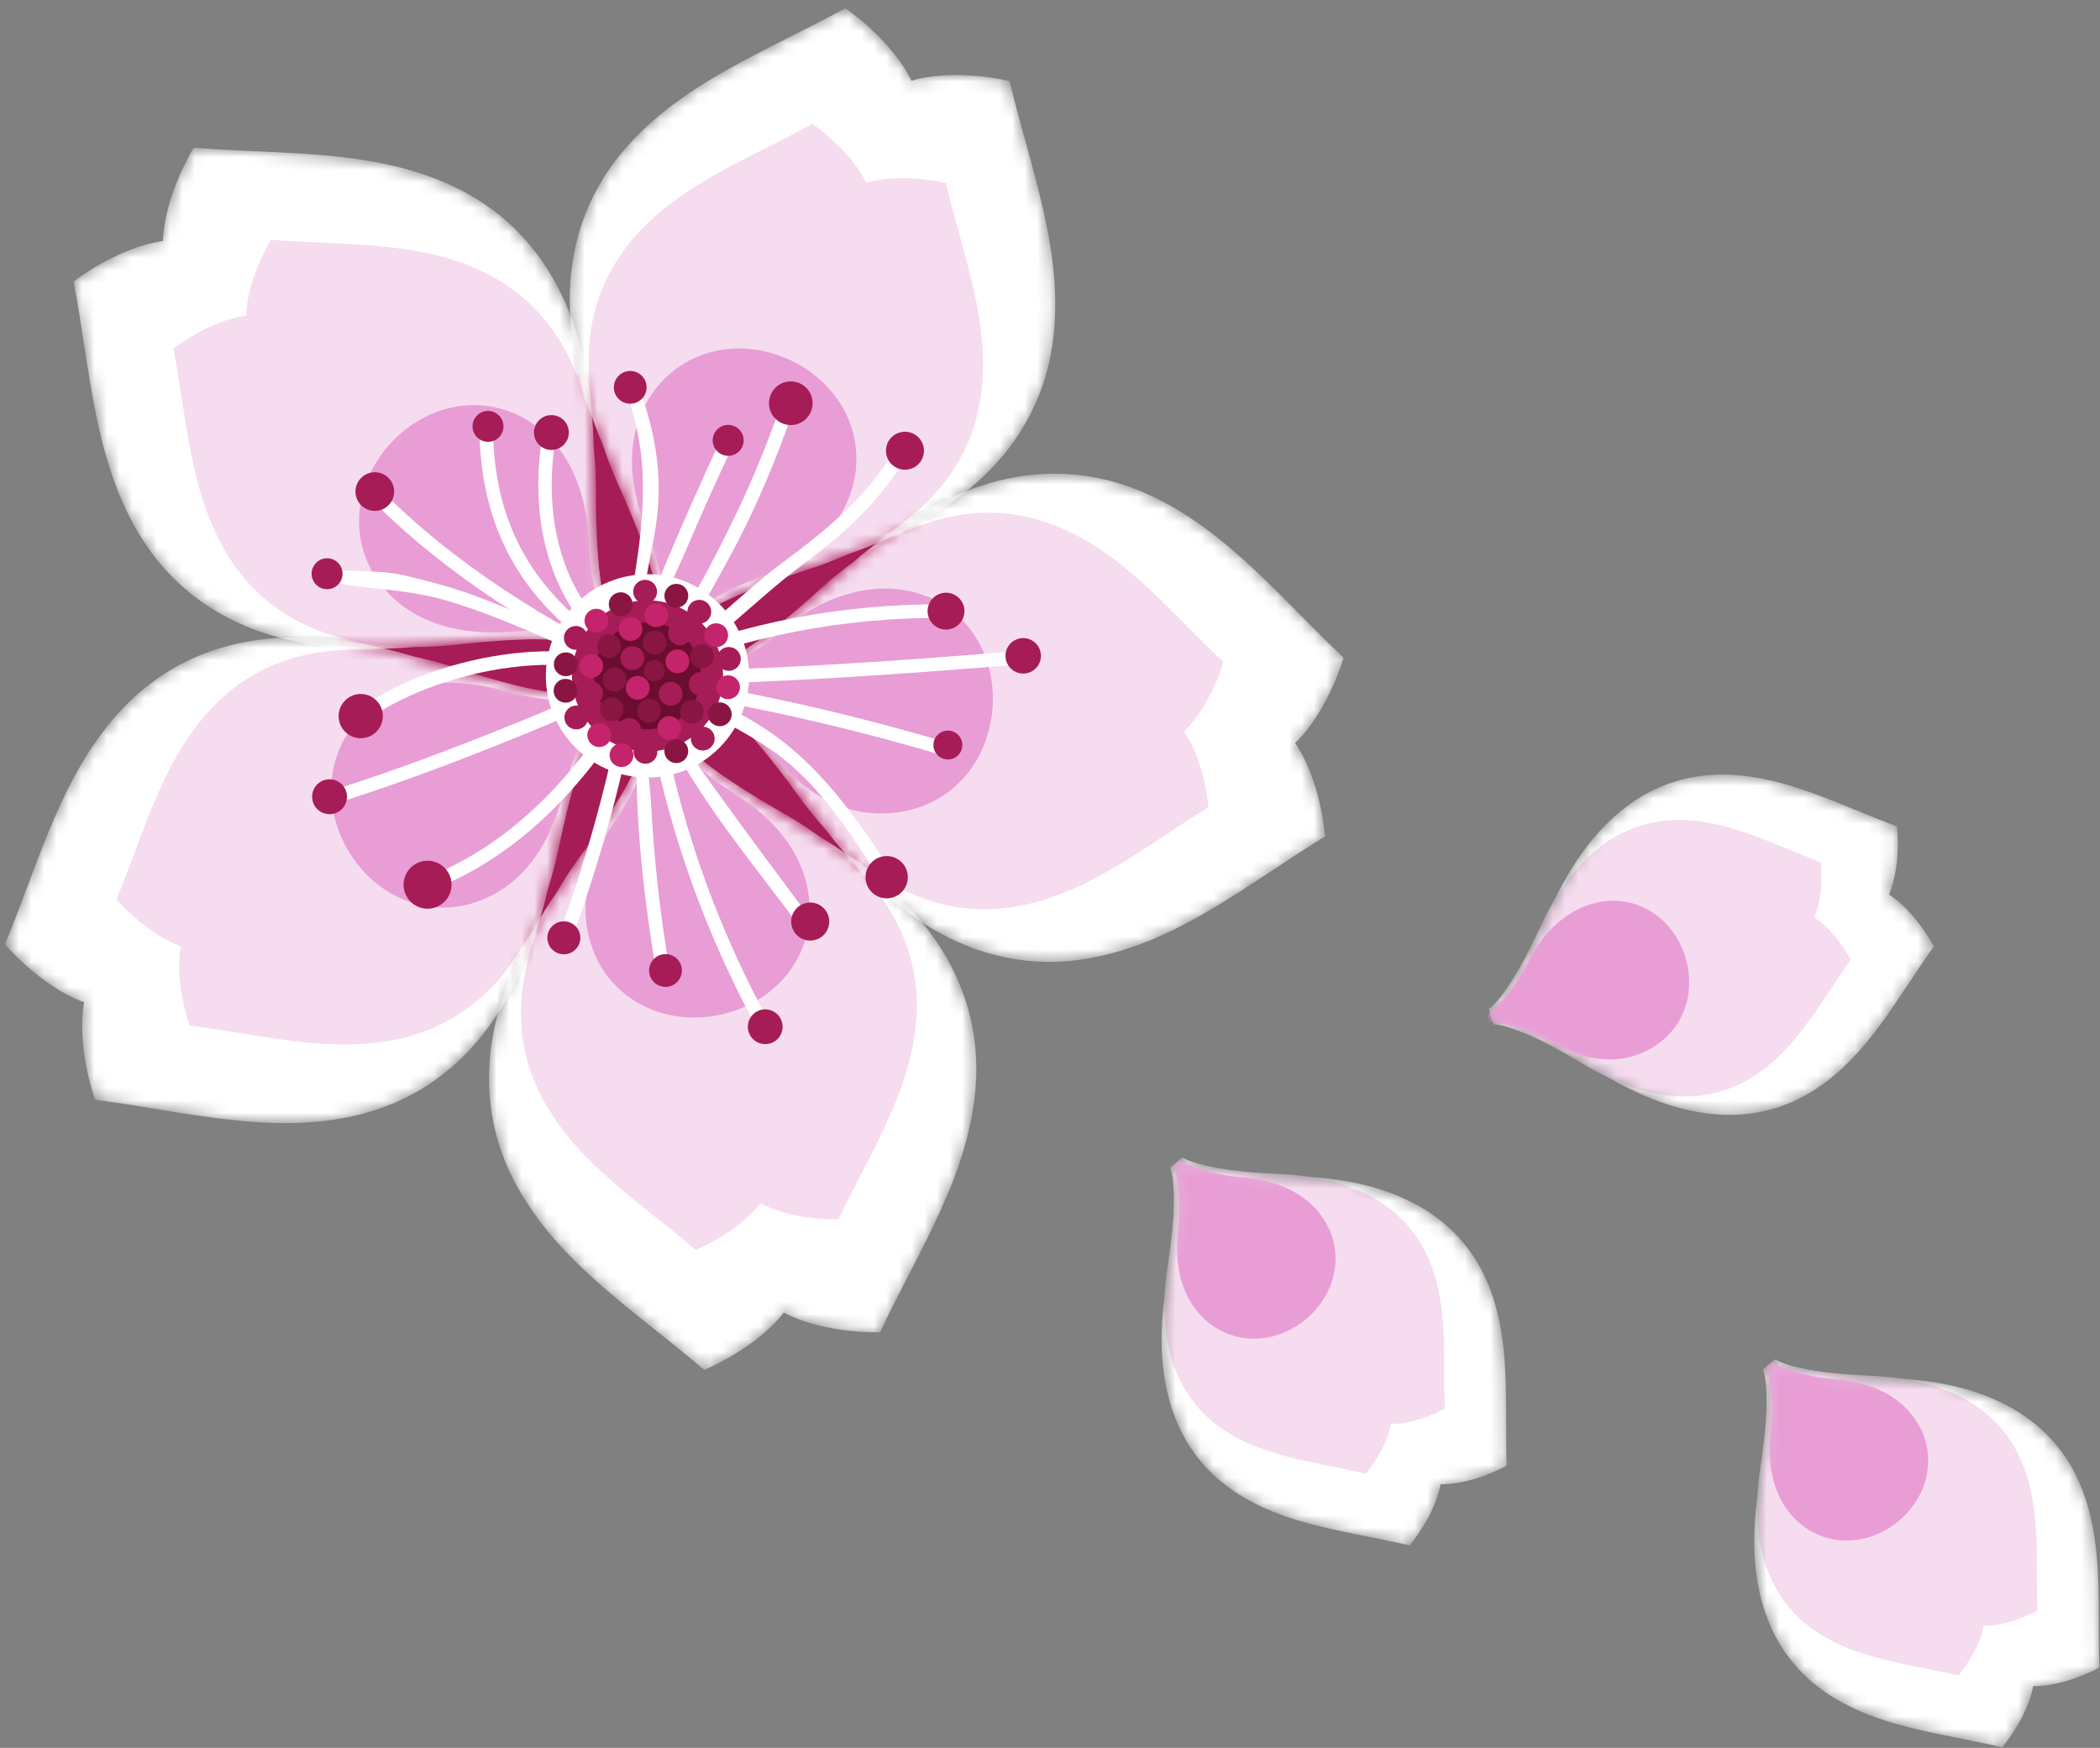 <svg width="167" height="139" viewBox="0 0 167 139" fill="none" xmlns="http://www.w3.org/2000/svg">
<rect x="0" y="0" width="167" height="139" fill="#808080" stroke="none"/>
<mask id="mask0_207_886" style="mask-type:luminance" maskUnits="userSpaceOnUse" x="118" y="61" width="36" height="28">
<path d="M118.765 81.464C120.044 81.453 123.571 83.054 127.604 85.494C132.518 88.467 138.775 90.277 144.378 86.624C148.56 83.897 150.876 79.333 153.785 75.276C153.785 75.276 152.386 72.538 150.22 71.14C151.228 68.767 150.849 65.716 150.849 65.716C146.164 63.991 141.686 61.513 136.694 61.603C130.006 61.724 125.843 66.733 123.445 71.952C121.477 76.235 119.455 79.54 118.391 80.248L118.765 81.464Z" fill="white"/>
</mask>
<g mask="url(#mask0_207_886)">
<path d="M118.765 81.464C120.044 81.453 123.571 83.054 127.604 85.494C132.518 88.467 138.775 90.277 144.378 86.624C148.56 83.897 150.876 79.333 153.785 75.276C153.785 75.276 152.386 72.538 150.22 71.14C151.228 68.767 150.849 65.716 150.849 65.716C146.164 63.991 141.686 61.513 136.694 61.603C130.006 61.724 125.843 66.733 123.445 71.952C121.477 76.235 119.455 79.54 118.391 80.248L118.765 81.464Z" fill="white"/>
<path d="M118.73 81.35C119.769 81.341 122.634 82.642 125.91 84.624C129.902 87.04 134.984 88.51 139.536 85.542C142.933 83.327 144.814 79.619 147.178 76.324C147.178 76.324 146.042 74.1 144.282 72.964C145.101 71.037 144.793 68.558 144.793 68.558C140.987 67.157 137.35 65.144 133.295 65.217C127.862 65.316 124.481 69.385 122.532 73.624C120.933 77.103 119.291 79.788 118.427 80.363L118.73 81.35Z" fill="#F6DCEF"/>
</g>
<mask id="mask1_207_886" style="mask-type:luminance" maskUnits="userSpaceOnUse" x="118" y="61" width="36" height="28">
<path d="M118.765 81.464C120.044 81.453 123.571 83.054 127.604 85.494C132.518 88.467 138.775 90.277 144.378 86.624C148.56 83.897 150.876 79.333 153.785 75.276C153.785 75.276 152.386 72.538 150.22 71.14C151.228 68.767 150.849 65.716 150.849 65.716C146.164 63.991 141.686 61.513 136.694 61.603C130.006 61.724 125.843 66.733 123.445 71.952C121.477 76.235 119.455 79.54 118.391 80.248L118.765 81.464Z" fill="white"/>
</mask>
<g mask="url(#mask1_207_886)">
<path d="M118.664 81.135C119.288 81.118 121.583 81.644 123.529 82.733C125.9 84.06 128.936 84.838 131.703 83.103C131.777 83.057 131.855 83.003 131.938 82.942C136.487 79.58 134.117 71.863 128.465 71.633C128.362 71.629 128.267 71.628 128.18 71.631C124.916 71.747 122.839 74.096 121.622 76.525C120.623 78.518 119.018 80.242 118.492 80.578L118.664 81.135Z" fill="#E89DD5"/>
</g>
<mask id="mask2_207_886" style="mask-type:luminance" maskUnits="userSpaceOnUse" x="118" y="61" width="36" height="28">
<path d="M118.765 81.464C120.044 81.453 123.571 83.054 127.604 85.494C132.518 88.467 138.775 90.277 144.378 86.624C148.56 83.897 150.876 79.333 153.785 75.276C153.785 75.276 152.386 72.538 150.22 71.14C151.228 68.767 150.849 65.716 150.849 65.716C146.164 63.991 141.686 61.513 136.694 61.603C130.006 61.724 125.843 66.733 123.445 71.952C121.477 76.235 119.455 79.54 118.391 80.248L118.765 81.464Z" fill="white"/>
</mask>
<g mask="url(#mask2_207_886)">
<path d="M118.453 81.282C119.077 81.266 121.372 81.791 123.318 82.88C125.689 84.207 128.725 84.986 131.492 83.25C131.566 83.204 131.644 83.15 131.727 83.088C136.276 79.726 133.906 72.009 128.254 71.779C128.151 71.775 128.056 71.774 127.969 71.777C124.705 71.893 122.628 74.242 121.411 76.671C120.412 78.664 118.807 80.388 118.282 80.724L118.453 81.282Z" fill="#E89DD5"/>
</g>
<mask id="mask3_207_886" style="mask-type:luminance" maskUnits="userSpaceOnUse" x="92" y="92" width="28" height="31">
<path d="M93.067 92.858C93.562 94.037 93.421 97.908 92.695 102.565C91.81 108.24 92.512 114.715 98.019 118.512C102.129 121.345 107.231 121.754 112.089 122.905C112.089 122.905 114.091 120.571 114.562 118.037C117.14 118.069 119.819 116.559 119.819 116.559C119.636 111.57 120.228 106.486 118.249 101.903C115.597 95.762 109.383 93.813 103.644 93.576C98.934 93.381 95.11 92.766 94.05 92.051L93.067 92.858Z" fill="white"/>
</mask>
<g mask="url(#mask3_207_886)">
<path d="M93.067 92.858C93.562 94.037 93.421 97.908 92.695 102.565C91.81 108.24 92.512 114.715 98.019 118.512C102.129 121.345 107.231 121.754 112.089 122.905C112.089 122.905 114.091 120.571 114.562 118.037C117.14 118.069 119.819 116.559 119.819 116.559C119.636 111.57 120.228 106.486 118.249 101.903C115.597 95.762 109.383 93.813 103.644 93.576C98.934 93.381 95.11 92.766 94.05 92.051L93.067 92.858Z" fill="white"/>
<path d="M93.159 92.783C93.561 93.74 93.447 96.885 92.857 100.668C92.138 105.278 92.708 110.538 97.182 113.622C100.521 115.924 104.665 116.256 108.612 117.191C108.612 117.191 110.238 115.295 110.621 113.236C112.715 113.262 114.891 112.035 114.891 112.035C114.742 107.982 115.223 103.853 113.616 100.129C111.462 95.14 106.414 93.557 101.752 93.365C97.926 93.207 94.82 92.707 93.959 92.126L93.159 92.783Z" fill="#F6DCEF"/>
</g>
<mask id="mask4_207_886" style="mask-type:luminance" maskUnits="userSpaceOnUse" x="92" y="92" width="28" height="31">
<path d="M93.067 92.858C93.562 94.037 93.421 97.908 92.695 102.565C91.81 108.24 92.512 114.715 98.019 118.512C102.129 121.345 107.231 121.754 112.089 122.905C112.089 122.905 114.091 120.571 114.562 118.037C117.14 118.069 119.819 116.559 119.819 116.559C119.636 111.57 120.228 106.486 118.249 101.903C115.597 95.762 109.383 93.813 103.644 93.576C98.934 93.381 95.11 92.766 94.05 92.051L93.067 92.858Z" fill="white"/>
</mask>
<g mask="url(#mask4_207_886)">
<path d="M93.333 92.64C93.585 93.211 93.971 95.534 93.702 97.747C93.375 100.444 93.808 103.549 96.464 105.449C96.535 105.5 96.615 105.552 96.703 105.605C101.541 108.536 107.78 103.414 105.846 98.098C105.811 98.001 105.775 97.913 105.739 97.834C104.392 94.858 101.431 93.829 98.722 93.625C96.499 93.458 94.295 92.627 93.784 92.269L93.333 92.64Z" fill="#E89DD5"/>
</g>
<mask id="mask5_207_886" style="mask-type:luminance" maskUnits="userSpaceOnUse" x="139" y="108" width="28" height="31">
<path d="M140.197 108.911C140.692 110.09 140.551 113.961 139.825 118.618C138.94 124.293 139.642 130.768 145.149 134.565C149.259 137.398 154.361 137.807 159.219 138.958C159.219 138.958 161.221 136.624 161.692 134.09C164.27 134.121 166.949 132.612 166.949 132.612C166.766 127.623 167.358 122.539 165.379 117.956C162.727 111.815 156.513 109.866 150.774 109.629C146.064 109.434 142.24 108.819 141.18 108.104L140.197 108.911Z" fill="white"/>
</mask>
<g mask="url(#mask5_207_886)">
<path d="M140.197 108.911C140.692 110.09 140.551 113.961 139.825 118.618C138.94 124.293 139.642 130.768 145.149 134.565C149.259 137.398 154.361 137.807 159.219 138.958C159.219 138.958 161.221 136.624 161.692 134.09C164.27 134.121 166.949 132.612 166.949 132.612C166.766 127.623 167.358 122.539 165.379 117.956C162.727 111.815 156.513 109.866 150.774 109.629C146.064 109.434 142.24 108.819 141.18 108.104L140.197 108.911Z" fill="white"/>
<path d="M140.289 108.835C140.691 109.793 140.577 112.937 139.987 116.72C139.268 121.33 139.838 126.59 144.312 129.674C147.651 131.976 151.795 132.308 155.742 133.243C155.742 133.243 157.368 131.347 157.751 129.288C159.845 129.314 162.021 128.087 162.021 128.087C161.872 124.034 162.353 119.905 160.745 116.181C158.591 111.192 153.543 109.609 148.881 109.417C145.055 109.259 141.948 108.759 141.088 108.178L140.289 108.835Z" fill="#F6DCEF"/>
</g>
<mask id="mask6_207_886" style="mask-type:luminance" maskUnits="userSpaceOnUse" x="139" y="108" width="28" height="31">
<path d="M140.197 108.911C140.692 110.09 140.551 113.961 139.825 118.618C138.94 124.293 139.642 130.768 145.149 134.565C149.259 137.398 154.361 137.807 159.219 138.958C159.219 138.958 161.221 136.624 161.692 134.09C164.27 134.121 166.949 132.612 166.949 132.612C166.766 127.623 167.358 122.539 165.379 117.956C162.727 111.815 156.513 109.866 150.774 109.629C146.064 109.434 142.24 108.819 141.18 108.104L140.197 108.911Z" fill="white"/>
</mask>
<g mask="url(#mask6_207_886)">
<path d="M140.463 108.693C140.715 109.264 141.101 111.587 140.832 113.801C140.505 116.498 140.938 119.603 143.594 121.503C143.665 121.554 143.745 121.606 143.833 121.659C148.671 124.59 154.91 119.468 152.976 114.152C152.941 114.055 152.905 113.967 152.869 113.887C151.522 110.911 148.561 109.882 145.852 109.678C143.628 109.511 141.425 108.68 140.914 108.322L140.463 108.693Z" fill="#E89DD5"/>
</g>
<path d="M67.973 35.392C78.112 44.494 78.953 60.092 69.851 70.231C60.749 80.37 45.151 81.211 35.012 72.109C24.873 63.007 24.032 47.409 33.134 37.27C42.236 27.131 57.834 26.29 67.973 35.392Z" fill="#A61C57"/>
<mask id="mask7_207_886" style="mask-type:luminance" maskUnits="userSpaceOnUse" x="5" y="11" width="44" height="41">
<path d="M48.783 50.096C47.828 48.538 47.19 43.036 47.21 36.298C47.233 28.087 44.842 19.088 36.238 14.914C29.817 11.799 22.519 12.324 15.405 11.748C15.405 11.748 13.08 15.479 12.963 19.162C9.314 19.675 5.854 22.387 5.854 22.387C7.192 29.397 7.454 36.71 11.242 42.759C16.317 50.864 25.521 52.274 33.682 51.368C40.379 50.624 45.917 50.667 47.569 51.449L48.783 50.096Z" fill="white"/>
</mask>
<g mask="url(#mask7_207_886)">
<path d="M48.783 50.096C47.828 48.538 47.19 43.036 47.21 36.298C47.233 28.087 44.842 19.088 36.238 14.914C29.817 11.799 22.519 12.324 15.405 11.748C15.405 11.748 13.08 15.479 12.963 19.162C9.314 19.675 5.854 22.387 5.854 22.387C7.192 29.397 7.454 36.71 11.242 42.759C16.317 50.864 25.521 52.274 33.682 51.368C40.379 50.624 45.917 50.667 47.569 51.449L48.783 50.096Z" fill="white"/>
<path d="M48.669 50.223C47.893 48.957 47.375 44.488 47.391 39.014C47.41 32.344 45.467 25.034 38.478 21.643C33.262 19.112 27.333 19.539 21.555 19.071C21.555 19.071 19.667 22.102 19.571 25.094C16.606 25.511 13.796 27.714 13.796 27.714C14.883 33.409 15.096 39.349 18.173 44.263C22.295 50.847 29.772 51.992 36.402 51.256C41.842 50.652 46.341 50.687 47.683 51.322L48.669 50.223Z" fill="#F6DCEF"/>
</g>
<mask id="mask8_207_886" style="mask-type:luminance" maskUnits="userSpaceOnUse" x="5" y="11" width="44" height="41">
<path d="M48.783 50.096C47.828 48.538 47.19 43.036 47.21 36.298C47.233 28.087 44.842 19.088 36.238 14.914C29.817 11.799 22.519 12.324 15.405 11.748C15.405 11.748 13.08 15.479 12.963 19.162C9.314 19.675 5.854 22.387 5.854 22.387C7.192 29.397 7.454 36.71 11.242 42.759C16.317 50.864 25.521 52.274 33.682 51.368C40.379 50.624 45.917 50.667 47.569 51.449L48.783 50.096Z" fill="white"/>
</mask>
<g mask="url(#mask8_207_886)">
<path d="M48.455 50.463C47.975 49.711 46.928 46.511 46.83 43.325C46.71 39.443 45.426 35.149 41.262 33.037C41.151 32.981 41.027 32.925 40.891 32.868C33.421 29.772 25.712 38.359 29.594 45.453C29.664 45.582 29.734 45.699 29.802 45.804C32.349 49.718 36.756 50.532 40.629 50.234C43.807 49.989 47.101 50.686 47.9 51.082L48.455 50.463Z" fill="#E89DD5"/>
</g>
<mask id="mask9_207_886" style="mask-type:luminance" maskUnits="userSpaceOnUse" x="0" y="50" width="49" height="40">
<path d="M47.181 55.198C45.404 55.625 39.975 54.531 33.572 52.431C25.77 49.871 16.473 49.365 9.844 56.258C4.897 61.402 3.141 68.505 0.395 75.093C0.395 75.093 3.225 78.457 6.692 79.707C6.052 83.336 7.563 87.464 7.563 87.464C14.644 88.358 21.679 90.368 28.603 88.635C37.879 86.313 42.065 77.995 43.725 69.954C45.088 63.355 46.839 58.101 48.093 56.772L47.181 55.198Z" fill="white"/>
</mask>
<g mask="url(#mask9_207_886)">
<path d="M47.181 55.198C45.404 55.625 39.975 54.531 33.572 52.431C25.77 49.871 16.473 49.365 9.844 56.258C4.897 61.402 3.141 68.505 0.395 75.093C0.395 75.093 3.225 78.457 6.692 79.707C6.052 83.336 7.563 87.464 7.563 87.464C14.644 88.358 21.679 90.368 28.603 88.635C37.879 86.313 42.065 77.995 43.725 69.954C45.088 63.355 46.839 58.101 48.093 56.772L47.181 55.198Z" fill="white"/>
<path d="M47.266 55.346C45.822 55.693 41.412 54.804 36.211 53.098C29.873 51.019 22.321 50.608 16.936 56.207C12.917 60.386 11.491 66.156 9.26 71.507C9.26 71.507 11.559 74.24 14.375 75.255C13.855 78.203 15.082 81.557 15.082 81.557C20.834 82.283 26.549 83.916 32.173 82.508C39.709 80.622 43.108 73.865 44.457 67.333C45.564 61.972 46.987 57.704 48.005 56.624L47.266 55.346Z" fill="#F6DCEF"/>
</g>
<mask id="mask10_207_886" style="mask-type:luminance" maskUnits="userSpaceOnUse" x="0" y="50" width="49" height="40">
<path d="M47.181 55.198C45.404 55.625 39.975 54.531 33.572 52.431C25.77 49.871 16.473 49.365 9.844 56.258C4.897 61.402 3.141 68.505 0.395 75.093C0.395 75.093 3.225 78.457 6.692 79.707C6.052 83.336 7.563 87.464 7.563 87.464C14.644 88.358 21.679 90.368 28.603 88.635C37.879 86.313 42.065 77.995 43.725 69.954C45.088 63.355 46.839 58.101 48.093 56.772L47.181 55.198Z" fill="white"/>
</mask>
<g mask="url(#mask10_207_886)">
<path d="M47.427 55.624C46.563 55.848 43.197 55.855 40.136 54.964C36.407 53.879 31.927 53.772 28.632 57.081C28.544 57.169 28.452 57.27 28.356 57.382C23.103 63.53 28.888 73.515 36.834 72.016C36.979 71.989 37.112 71.959 37.232 71.927C41.741 70.714 43.877 66.775 44.791 62.999C45.541 59.901 47.221 56.984 47.845 56.346L47.427 55.624Z" fill="#E89DD5"/>
</g>
<mask id="mask11_207_886" style="mask-type:luminance" maskUnits="userSpaceOnUse" x="38" y="57" width="40" height="52">
<path d="M51.537 58.299C51.394 60.121 48.676 64.946 44.7 70.387C39.855 77.016 36.5 85.702 41.007 94.136C44.371 100.431 50.584 104.295 56 108.943C56 108.943 60.074 107.291 62.334 104.38C65.588 106.11 69.981 105.949 69.981 105.949C73.019 99.491 77.105 93.421 77.596 86.301C78.254 76.761 71.637 70.211 64.502 66.147C58.647 62.812 54.192 59.523 53.315 57.919L51.537 58.299Z" fill="white"/>
</mask>
<g mask="url(#mask11_207_886)">
<path d="M51.537 58.299C51.394 60.121 48.676 64.946 44.7 70.387C39.855 77.016 36.5 85.702 41.007 94.136C44.371 100.431 50.584 104.295 56 108.943C56 108.943 60.074 107.291 62.334 104.38C65.588 106.11 69.981 105.949 69.981 105.949C73.019 99.491 77.105 93.421 77.596 86.301C78.254 76.761 71.637 70.211 64.502 66.147C58.647 62.812 54.192 59.523 53.315 57.919L51.537 58.299Z" fill="white"/>
<path d="M51.704 58.263C51.588 59.743 49.38 63.663 46.15 68.082C42.214 73.467 39.489 80.523 43.15 87.374C45.882 92.487 50.929 95.627 55.33 99.402C55.33 99.402 58.639 98.06 60.475 95.695C63.118 97.1 66.687 96.97 66.687 96.97C69.155 91.724 72.474 86.793 72.873 81.009C73.408 73.259 68.032 67.938 62.237 64.637C57.481 61.928 53.861 59.256 53.149 57.953L51.704 58.263Z" fill="#F6DCEF"/>
</g>
<mask id="mask12_207_886" style="mask-type:luminance" maskUnits="userSpaceOnUse" x="38" y="57" width="40" height="52">
<path d="M51.537 58.299C51.394 60.121 48.676 64.946 44.7 70.387C39.855 77.016 36.5 85.702 41.007 94.136C44.371 100.431 50.584 104.295 56 108.943C56 108.943 60.074 107.291 62.334 104.38C65.588 106.11 69.981 105.949 69.981 105.949C73.019 99.491 77.105 93.421 77.596 86.301C78.254 76.761 71.637 70.211 64.502 66.147C58.647 62.812 54.192 59.523 53.315 57.919L51.537 58.299Z" fill="white"/>
</mask>
<g mask="url(#mask12_207_886)">
<path d="M52.019 58.196C51.965 59.087 50.931 62.291 49.138 64.926C46.953 68.138 45.468 72.366 47.596 76.522C47.653 76.633 47.72 76.751 47.797 76.877C52.021 83.773 63.305 81.356 64.334 73.336C64.353 73.19 64.365 73.054 64.372 72.93C64.612 68.267 61.525 65.018 58.217 62.982C55.502 61.312 53.247 58.812 52.833 58.021L52.019 58.196Z" fill="#E89DD5"/>
</g>
<mask id="mask13_207_886" style="mask-type:luminance" maskUnits="userSpaceOnUse" x="55" y="37" width="52" height="40">
<path d="M55.833 55.114C57.522 55.813 61.271 59.889 65.216 65.352C70.024 72.009 77.248 77.883 86.661 76.203C93.687 74.949 99.283 70.234 105.377 66.519C105.377 66.519 105.065 62.134 102.995 59.085C105.646 56.525 106.851 52.297 106.851 52.297C101.648 47.412 97.138 41.65 90.518 38.983C81.648 35.409 73.374 39.678 67.304 45.208C62.323 49.746 57.818 52.967 56.022 53.305L55.833 55.114Z" fill="white"/>
</mask>
<g mask="url(#mask13_207_886)">
<path d="M55.833 55.114C57.522 55.813 61.271 59.889 65.216 65.352C70.024 72.009 77.248 77.883 86.661 76.203C93.687 74.949 99.283 70.234 105.377 66.519C105.377 66.519 105.065 62.134 102.995 59.085C105.646 56.525 106.851 52.297 106.851 52.297C101.648 47.412 97.138 41.65 90.518 38.983C81.648 35.409 73.374 39.678 67.304 45.208C62.323 49.746 57.818 52.967 56.022 53.305L55.833 55.114Z" fill="white"/>
<path d="M55.85 54.944C57.222 55.512 60.267 58.823 63.472 63.261C67.377 68.668 73.246 73.44 80.893 72.076C86.6 71.057 91.146 67.227 96.096 64.209C96.096 64.209 95.842 60.647 94.161 58.17C96.315 56.091 97.293 52.656 97.293 52.656C93.066 48.687 89.402 44.007 84.025 41.841C76.82 38.938 70.098 42.406 65.167 46.898C61.121 50.584 57.461 53.2 56.002 53.476L55.85 54.944Z" fill="#F6DCEF"/>
</g>
<mask id="mask14_207_886" style="mask-type:luminance" maskUnits="userSpaceOnUse" x="55" y="37" width="52" height="40">
<path d="M55.833 55.114C57.522 55.813 61.271 59.889 65.216 65.352C70.024 72.009 77.248 77.883 86.661 76.203C93.687 74.949 99.283 70.234 105.377 66.519C105.377 66.519 105.065 62.134 102.995 59.085C105.646 56.525 106.851 52.297 106.851 52.297C101.648 47.412 97.138 41.65 90.518 38.983C81.648 35.409 73.374 39.678 67.304 45.208C62.323 49.746 57.818 52.967 56.022 53.305L55.833 55.114Z" fill="white"/>
</mask>
<g mask="url(#mask14_207_886)">
<path d="M55.884 54.624C56.714 54.95 59.442 56.924 61.394 59.443C63.774 62.513 67.335 65.232 71.946 64.492C72.069 64.473 72.202 64.445 72.346 64.411C80.209 62.525 81.398 51.047 74.088 47.589C73.955 47.526 73.83 47.472 73.714 47.428C69.353 45.759 65.309 47.69 62.351 50.208C59.923 52.274 56.849 53.646 55.97 53.796L55.884 54.624Z" fill="#E89DD5"/>
</g>
<mask id="mask15_207_886" style="mask-type:luminance" maskUnits="userSpaceOnUse" x="55" y="37" width="52" height="40">
<path d="M55.833 55.114C57.522 55.813 61.271 59.889 65.216 65.352C70.024 72.009 77.248 77.883 86.661 76.203C93.687 74.949 99.283 70.234 105.377 66.519C105.377 66.519 105.065 62.134 102.995 59.085C105.646 56.525 106.851 52.297 106.851 52.297C101.648 47.412 97.138 41.65 90.518 38.983C81.648 35.409 73.374 39.678 67.304 45.208C62.323 49.746 57.818 52.967 56.022 53.305L55.833 55.114Z" fill="white"/>
</mask>
<g mask="url(#mask15_207_886)">
<path d="M55.524 54.7C56.354 55.027 59.082 57 61.034 59.519C63.414 62.589 66.975 65.308 71.586 64.569C71.709 64.549 71.842 64.522 71.985 64.488C79.848 62.602 81.037 51.124 73.728 47.666C73.595 47.603 73.47 47.549 73.353 47.505C68.992 45.836 64.949 47.767 61.99 50.285C59.562 52.351 56.488 53.723 55.608 53.872L55.524 54.7Z" fill="#E89DD5"/>
</g>
<mask id="mask16_207_886" style="mask-type:luminance" maskUnits="userSpaceOnUse" x="45" y="0" width="39" height="51">
<path d="M54.131 50.044C55.318 48.654 60.353 46.348 66.767 44.284C74.583 41.769 82.403 36.714 83.714 27.241C84.693 20.171 81.938 13.393 80.288 6.449C80.288 6.449 76.021 5.391 72.482 6.418C70.866 3.106 67.218 0.654 67.218 0.654C60.964 4.093 54.091 6.602 49.508 12.073C43.368 19.404 44.871 28.593 48.255 36.075C51.031 42.215 52.703 47.495 52.469 49.307L54.131 50.044Z" fill="white"/>
</mask>
<g mask="url(#mask16_207_886)">
<path d="M54.131 50.044C55.318 48.654 60.353 46.348 66.767 44.284C74.583 41.769 82.403 36.714 83.714 27.241C84.693 20.171 81.938 13.393 80.288 6.449C80.288 6.449 76.021 5.391 72.482 6.418C70.866 3.106 67.218 0.654 67.218 0.654C60.964 4.093 54.091 6.602 49.508 12.073C43.368 19.404 44.871 28.593 48.255 36.075C51.031 42.215 52.703 47.495 52.469 49.307L54.131 50.044Z" fill="white"/>
<path d="M53.975 49.975C54.939 48.846 59.029 46.972 64.24 45.296C70.589 43.253 76.941 39.146 78.006 31.452C78.801 25.709 76.563 20.203 75.223 14.562C75.223 14.562 71.757 13.703 68.882 14.537C67.57 11.846 64.606 9.855 64.606 9.855C59.526 12.648 53.942 14.686 50.22 19.131C45.232 25.086 46.453 32.551 49.202 38.628C51.458 43.616 52.815 47.905 52.626 49.377L53.975 49.975Z" fill="#F6DCEF"/>
</g>
<mask id="mask17_207_886" style="mask-type:luminance" maskUnits="userSpaceOnUse" x="45" y="0" width="39" height="51">
<path d="M54.131 50.044C55.318 48.654 60.353 46.348 66.767 44.284C74.583 41.769 82.403 36.714 83.714 27.241C84.693 20.171 81.938 13.393 80.288 6.449C80.288 6.449 76.021 5.391 72.482 6.418C70.866 3.106 67.218 0.654 67.218 0.654C60.964 4.093 54.091 6.602 49.508 12.073C43.368 19.404 44.871 28.593 48.255 36.075C51.031 42.215 52.703 47.495 52.469 49.307L54.131 50.044Z" fill="white"/>
</mask>
<g mask="url(#mask17_207_886)">
<path d="M53.681 49.845C54.248 49.156 56.968 47.172 59.967 46.093C63.622 44.779 67.309 42.232 68.03 37.618C68.049 37.495 68.064 37.36 68.076 37.213C68.712 29.152 58.163 24.474 52.615 30.357C52.514 30.464 52.424 30.566 52.346 30.663C49.411 34.295 49.998 38.737 51.478 42.328C52.693 45.275 53.048 48.623 52.918 49.506L53.681 49.845Z" fill="#E89DD5"/>
</g>
<path d="M48.195 51.665C44.864 50.272 41.549 48.829 38.179 47.532C36.198 46.769 34.145 46.225 32.081 45.743C30.101 45.28 28.192 45.579 26.247 45.194C25.567 45.059 25.289 46.101 25.971 46.237C29.155 46.868 32.28 46.814 35.494 47.758C39.667 48.983 43.657 50.93 47.663 52.605C48.298 52.869 48.836 51.933 48.195 51.665Z" fill="white"/>
<path d="M51.25 52.9C43.807 48.626 39.443 43.377 39.205 34.479C39.186 33.784 38.108 33.786 38.127 34.481C38.376 43.782 42.909 49.353 50.72 53.839C51.323 54.185 51.853 53.246 51.25 52.9Z" fill="white"/>
<path d="M51.952 53.709C45.356 49.916 34.228 52.241 28.411 56.486C27.855 56.892 28.402 57.822 28.965 57.411C34.46 53.402 45.163 51.048 51.421 54.647C52.024 54.995 52.555 54.056 51.952 53.709Z" fill="white"/>
<path d="M50.834 53.351C42.736 56.872 34.6 60.282 26.17 62.938C25.508 63.146 25.794 64.186 26.458 63.977C34.978 61.293 43.203 57.835 51.387 54.277C52.023 54 51.463 53.077 50.834 53.351Z" fill="white"/>
<path d="M50.635 53.649C46.718 60.372 41.835 66.42 34.524 69.551C33.887 69.824 34.448 70.746 35.078 70.476C42.547 67.278 47.573 61.046 51.574 54.18C51.924 53.578 50.985 53.048 50.635 53.649Z" fill="white"/>
<path d="M51.048 53.352C49.781 55.586 50.588 59.782 50.633 62.167C50.728 67.178 51.324 72.167 52.158 77.104C52.274 77.789 53.312 77.494 53.197 76.816C52.467 72.5 51.997 68.188 51.77 63.819C51.645 61.416 50.709 56.137 51.986 53.884C52.33 53.278 51.391 52.747 51.048 53.352Z" fill="white"/>
<path d="M51.007 53.44C51.026 56.122 53.263 58.989 54.561 61.149C57.195 65.533 60.528 69.548 63.566 73.655C63.975 74.208 64.905 73.661 64.491 73.101C62.028 69.772 59.531 66.465 57.12 63.098C55.392 60.684 52.107 56.568 52.086 53.439C52.081 52.742 51.003 52.745 51.007 53.44Z" fill="white"/>
<path d="M51.569 54.603C54.843 56.003 58.04 57.452 61.02 59.417C64.864 61.952 67.418 65.947 69.877 69.732C70.254 70.313 71.182 69.763 70.802 69.178C68.448 65.555 66.074 62.12 62.724 59.344C59.635 56.783 55.75 55.226 52.099 53.665C51.468 53.394 50.93 54.33 51.569 54.603Z" fill="white"/>
<path d="M51.673 54.828C59.559 56.056 67.32 57.802 74.973 60.069C75.642 60.267 75.913 59.223 75.249 59.027C67.596 56.76 59.835 55.014 51.949 53.786C51.267 53.679 50.987 54.721 51.673 54.828Z" fill="white"/>
<path d="M51.692 54.496C61.442 54.309 71.112 53.681 80.842 52.858C81.531 52.8 81.533 51.721 80.84 51.78C71.111 52.603 61.441 53.231 51.69 53.418C50.994 53.431 50.997 54.509 51.692 54.496Z" fill="white"/>
<path d="M51.733 53.699C59.272 50.595 67.07 49.075 75.231 49.14C75.928 49.146 75.923 48.067 75.229 48.062C66.977 47.996 59.082 49.516 51.445 52.66C50.81 52.921 51.091 53.963 51.733 53.699Z" fill="white"/>
<path d="M51.698 54.403C56.285 51.836 59.785 47.903 63.973 44.785C67.432 42.21 70.078 39.73 72.302 35.991C72.658 35.392 71.719 34.863 71.364 35.46C68.956 39.51 65.966 41.963 62.231 44.744C58.427 47.576 55.329 51.135 51.144 53.477C50.538 53.817 51.091 54.743 51.698 54.403Z" fill="white"/>
<path d="M51.24 53.185C54.447 51.144 56.194 47.63 57.974 44.385C60.051 40.6 61.713 36.599 63.123 32.523C63.351 31.864 62.306 31.595 62.08 32.247C60.823 35.882 59.325 39.397 57.58 42.824C55.866 46.189 53.953 50.179 50.686 52.259C50.101 52.632 50.652 53.56 51.24 53.185Z" fill="white"/>
<path d="M51.807 53.595C50.028 49.85 51.731 45.166 52.227 41.29C52.695 37.634 52.073 34.233 50.799 30.805C50.559 30.158 49.518 30.441 49.76 31.093C51.664 36.217 51.284 40.71 50.437 45.995C49.999 48.729 49.659 51.575 50.881 54.149C51.179 54.776 52.103 54.218 51.807 53.595Z" fill="white"/>
<path d="M51.323 53.161C43.627 49.548 36.105 44.861 30.113 38.785C29.625 38.29 28.873 39.063 29.361 39.558C35.414 45.696 43.022 50.452 50.791 54.099C51.418 54.393 51.953 53.457 51.323 53.161Z" fill="white"/>
<path d="M50.911 53.193C52.25 63.298 55.329 72.799 60.194 81.752C60.526 82.363 61.451 81.808 61.119 81.198C56.343 72.407 53.302 63.104 51.989 53.191C51.9 52.511 50.82 52.506 50.911 53.193Z" fill="white"/>
<path d="M52.006 52.742C45.056 49.326 42.981 41.955 44.202 34.721C44.317 34.04 43.275 33.76 43.159 34.445C41.86 42.137 44.079 50.045 51.474 53.68C52.096 53.986 52.631 53.049 52.006 52.742Z" fill="white"/>
<path d="M49.787 54.51C48.586 61.252 46.818 67.83 44.475 74.265C44.237 74.92 45.282 75.188 45.517 74.541C47.859 68.106 49.628 61.528 50.829 54.786C50.951 54.104 49.909 53.826 49.787 54.51Z" fill="white"/>
<path d="M51.673 52.478C51.74 49.352 53.477 46.295 54.67 43.482C55.793 40.833 56.982 38.213 58.201 35.607C58.494 34.981 57.558 34.445 57.263 35.076C55.739 38.334 54.284 41.621 52.895 44.939C51.878 47.37 50.653 49.804 50.596 52.479C50.579 53.176 51.658 53.171 51.673 52.478Z" fill="white"/>
<path d="M53.795 76.209C54.331 76.69 54.376 77.515 53.894 78.051C53.413 78.587 52.588 78.631 52.052 78.15C51.516 77.669 51.471 76.844 51.953 76.308C52.434 75.773 53.259 75.728 53.795 76.209Z" fill="#A61C57"/>
<path d="M61.778 80.625C62.346 81.135 62.393 82.008 61.883 82.576C61.373 83.144 60.499 83.191 59.931 82.681C59.363 82.171 59.316 81.298 59.826 80.73C60.336 80.163 61.21 80.115 61.778 80.625Z" fill="#A61C57"/>
<path d="M65.441 72.162C66.063 72.72 66.114 73.676 65.556 74.298C64.998 74.92 64.042 74.971 63.42 74.413C62.799 73.855 62.747 72.899 63.305 72.277C63.863 71.656 64.819 71.605 65.441 72.162Z" fill="#A61C57"/>
<path d="M71.636 68.508C72.327 69.128 72.384 70.192 71.764 70.883C71.143 71.574 70.08 71.631 69.389 71.011C68.698 70.391 68.64 69.327 69.261 68.636C69.881 67.944 70.945 67.887 71.636 68.508Z" fill="#A61C57"/>
<path d="M76.147 58.393C76.619 58.817 76.658 59.543 76.234 60.015C75.81 60.487 75.084 60.526 74.612 60.103C74.14 59.679 74.101 58.953 74.524 58.481C74.948 58.009 75.675 57.97 76.147 58.393Z" fill="#A61C57"/>
<path d="M82.311 51.106C82.89 51.626 82.938 52.517 82.418 53.096C81.898 53.675 81.007 53.723 80.428 53.203C79.849 52.683 79.801 51.792 80.321 51.213C80.84 50.634 81.731 50.586 82.311 51.106Z" fill="#A61C57"/>
<path d="M76.209 47.51C76.811 48.051 76.861 48.977 76.321 49.579C75.78 50.181 74.854 50.231 74.252 49.691C73.65 49.15 73.6 48.224 74.14 47.622C74.68 47.02 75.607 46.97 76.209 47.51Z" fill="#A61C57"/>
<path d="M72.975 34.721C73.596 35.278 73.647 36.234 73.09 36.854C72.533 37.475 71.578 37.526 70.957 36.969C70.336 36.412 70.285 35.457 70.842 34.836C71.399 34.215 72.354 34.164 72.975 34.721Z" fill="#A61C57"/>
<path d="M64.047 30.777C64.76 31.417 64.819 32.514 64.179 33.227C63.539 33.94 62.442 33.999 61.729 33.359C61.016 32.719 60.957 31.622 61.597 30.909C62.237 30.196 63.334 30.136 64.047 30.777Z" fill="#A61C57"/>
<path d="M50.987 29.835C51.522 30.315 51.566 31.138 51.086 31.672C50.606 32.207 49.783 32.251 49.249 31.771C48.714 31.291 48.67 30.468 49.15 29.934C49.63 29.399 50.453 29.355 50.987 29.835Z" fill="#A61C57"/>
<path d="M39.63 32.993C40.136 33.447 40.177 34.225 39.724 34.73C39.27 35.235 38.492 35.277 37.987 34.824C37.481 34.37 37.439 33.592 37.893 33.087C38.346 32.581 39.124 32.539 39.63 32.993Z" fill="#A61C57"/>
<path d="M30.836 37.948C31.468 38.516 31.521 39.488 30.953 40.121C30.385 40.753 29.413 40.806 28.78 40.238C28.148 39.67 28.095 38.698 28.663 38.065C29.231 37.433 30.203 37.38 30.836 37.948Z" fill="#A61C57"/>
<path d="M29.862 55.64C30.585 56.289 30.645 57.401 29.996 58.124C29.347 58.847 28.235 58.907 27.512 58.258C26.789 57.609 26.729 56.497 27.378 55.775C28.028 55.051 29.14 54.991 29.862 55.64Z" fill="#A61C57"/>
<path d="M27.135 62.33C27.705 62.841 27.752 63.718 27.24 64.288C26.729 64.858 25.852 64.905 25.282 64.393C24.712 63.882 24.665 63.005 25.176 62.435C25.688 61.866 26.565 61.818 27.135 62.33Z" fill="#A61C57"/>
<path d="M35.276 68.938C36.06 69.642 36.125 70.848 35.421 71.632C34.717 72.416 33.511 72.481 32.727 71.777C31.943 71.073 31.878 69.867 32.582 69.083C33.286 68.299 34.492 68.234 35.276 68.938Z" fill="#A61C57"/>
<path d="M26.833 44.711C27.338 45.165 27.381 45.943 26.927 46.448C26.473 46.954 25.696 46.996 25.19 46.542C24.685 46.088 24.643 45.31 25.096 44.805C25.549 44.299 26.327 44.257 26.833 44.711Z" fill="#A61C57"/>
<path d="M45.714 73.604C46.253 74.088 46.297 74.916 45.814 75.455C45.33 75.994 44.501 76.038 43.963 75.555C43.424 75.071 43.38 74.243 43.863 73.704C44.346 73.165 45.175 73.121 45.714 73.604Z" fill="#A61C57"/>
<path d="M44.775 33.364C45.345 33.876 45.392 34.752 44.881 35.322C44.37 35.892 43.493 35.939 42.923 35.428C42.353 34.916 42.306 34.04 42.817 33.47C43.329 32.9 44.205 32.853 44.775 33.364Z" fill="#A61C57"/>
<path d="M58.729 34.104C59.235 34.558 59.277 35.335 58.823 35.841C58.369 36.346 57.592 36.389 57.086 35.935C56.58 35.481 56.539 34.703 56.992 34.198C57.446 33.692 58.224 33.65 58.729 34.104Z" fill="#A61C57"/>
<path d="M56.892 47.736C60.214 50.718 60.489 55.828 57.507 59.15C54.525 62.472 49.415 62.747 46.093 59.765C42.771 56.783 42.496 51.673 45.478 48.351C48.46 45.029 53.57 44.754 56.892 47.736Z" fill="white"/>
<path d="M55.506 49.28C57.975 51.496 58.18 55.295 55.963 57.763C53.747 60.232 49.949 60.437 47.48 58.221C45.011 56.005 44.806 52.206 47.023 49.737C49.239 47.268 53.037 47.063 55.506 49.28Z" fill="#A61C57"/>
<path d="M54.334 50.585C56.082 52.154 56.227 54.843 54.658 56.591C53.089 58.339 50.4 58.484 48.652 56.915C46.904 55.346 46.759 52.657 48.328 50.909C49.897 49.161 52.586 49.016 54.334 50.585Z" fill="#6B0D2E"/>
<path d="M50.665 57.343C51.054 57.693 51.087 58.292 50.737 58.682C50.387 59.071 49.788 59.104 49.398 58.754C49.008 58.405 48.976 57.805 49.326 57.415C49.677 57.026 50.276 56.993 50.665 57.343Z" fill="#A61C57"/>
<path d="M46.464 56.352C46.854 56.702 46.886 57.301 46.536 57.691C46.186 58.081 45.587 58.113 45.197 57.763C44.807 57.413 44.775 56.814 45.125 56.424C45.475 56.035 46.074 56.002 46.464 56.352Z" fill="#A61C57"/>
<path d="M47.65 52.259C48.04 52.609 48.072 53.208 47.722 53.598C47.372 53.988 46.773 54.02 46.383 53.67C45.994 53.32 45.961 52.721 46.311 52.331C46.661 51.941 47.26 51.91 47.65 52.259Z" fill="#C4246B"/>
<path d="M46.425 50.023C46.815 50.373 46.847 50.972 46.497 51.362C46.147 51.752 45.548 51.784 45.158 51.434C44.768 51.084 44.736 50.485 45.086 50.095C45.436 49.706 46.035 49.673 46.425 50.023Z" fill="#A61C57"/>
<path d="M45.626 52.122C46.015 52.472 46.048 53.071 45.698 53.461C45.348 53.85 44.749 53.883 44.359 53.533C43.969 53.184 43.937 52.584 44.287 52.194C44.637 51.804 45.236 51.772 45.626 52.122Z" fill="#891542"/>
<path d="M45.609 54.228C45.999 54.578 46.031 55.177 45.681 55.567C45.331 55.957 44.732 55.989 44.342 55.639C43.952 55.289 43.92 54.69 44.27 54.3C44.62 53.91 45.219 53.878 45.609 54.228Z" fill="#891542"/>
<path d="M49.07 50.677C49.46 51.027 49.492 51.626 49.142 52.016C48.792 52.406 48.193 52.438 47.803 52.088C47.413 51.738 47.381 51.139 47.731 50.749C48.081 50.359 48.681 50.327 49.07 50.677Z" fill="#891542"/>
<path d="M49.995 47.343C50.385 47.693 50.417 48.292 50.067 48.682C49.717 49.072 49.118 49.104 48.728 48.754C48.338 48.405 48.306 47.805 48.656 47.416C49.006 47.025 49.605 46.993 49.995 47.343Z" fill="#891542"/>
<path d="M51.936 46.354C52.326 46.703 52.358 47.303 52.008 47.692C51.658 48.082 51.059 48.114 50.669 47.764C50.279 47.414 50.247 46.815 50.597 46.425C50.947 46.036 51.547 46.004 51.936 46.354Z" fill="#A61C57"/>
<path d="M54.418 46.673C54.808 47.023 54.84 47.622 54.49 48.012C54.14 48.401 53.541 48.434 53.151 48.084C52.762 47.734 52.729 47.135 53.079 46.745C53.429 46.356 54.028 46.323 54.418 46.673Z" fill="#891542"/>
<path d="M56.243 47.946C56.633 48.296 56.665 48.895 56.315 49.285C55.965 49.675 55.366 49.707 54.976 49.357C54.586 49.007 54.554 48.408 54.904 48.018C55.254 47.628 55.853 47.596 56.243 47.946Z" fill="#A61C57"/>
<path d="M48.064 48.654C48.454 49.004 48.486 49.603 48.136 49.993C47.786 50.382 47.187 50.415 46.797 50.065C46.407 49.716 46.375 49.116 46.725 48.726C47.075 48.337 47.675 48.304 48.064 48.654Z" fill="#C4246B"/>
<path d="M50.772 49.315C51.162 49.665 51.194 50.264 50.844 50.654C50.494 51.044 49.895 51.076 49.505 50.726C49.116 50.376 49.083 49.777 49.433 49.387C49.783 48.997 50.383 48.965 50.772 49.315Z" fill="#C4246B"/>
<path d="M52.808 48.221C53.198 48.571 53.23 49.17 52.88 49.56C52.53 49.95 51.931 49.982 51.541 49.632C51.151 49.283 51.119 48.683 51.469 48.294C51.819 47.903 52.418 47.871 52.808 48.221Z" fill="#C4246B"/>
<path d="M56.455 51.495C56.845 51.845 56.877 52.444 56.527 52.834C56.177 53.224 55.578 53.256 55.188 52.906C54.798 52.556 54.766 51.957 55.116 51.567C55.466 51.178 56.065 51.145 56.455 51.495Z" fill="#891542"/>
<path d="M54.709 49.654C55.099 50.003 55.131 50.603 54.781 50.993C54.431 51.383 53.832 51.415 53.442 51.065C53.052 50.715 53.02 50.116 53.37 49.726C53.72 49.336 54.32 49.304 54.709 49.654Z" fill="#A61C57"/>
<path d="M57.586 49.81C57.976 50.16 58.008 50.759 57.658 51.149C57.308 51.538 56.709 51.571 56.319 51.221C55.929 50.871 55.897 50.272 56.247 49.882C56.597 49.492 57.197 49.46 57.586 49.81Z" fill="#C4246B"/>
<path d="M48.287 57.756C48.677 58.106 48.709 58.705 48.359 59.095C48.009 59.484 47.41 59.517 47.02 59.167C46.63 58.817 46.598 58.218 46.948 57.828C47.298 57.438 47.898 57.406 48.287 57.756Z" fill="#C4246B"/>
<path d="M47.645 54.426C48.034 54.776 48.067 55.375 47.717 55.765C47.367 56.155 46.768 56.187 46.378 55.837C45.989 55.487 45.956 54.888 46.306 54.498C46.656 54.108 47.255 54.076 47.645 54.426Z" fill="#A61C57"/>
<path d="M49.283 55.698C49.672 56.048 49.705 56.647 49.355 57.037C49.005 57.427 48.406 57.459 48.016 57.109C47.626 56.759 47.594 56.16 47.944 55.77C48.294 55.381 48.894 55.349 49.283 55.698Z" fill="#891542"/>
<path d="M52.255 55.818C52.645 56.168 52.677 56.767 52.327 57.157C51.977 57.546 51.378 57.579 50.988 57.229C50.599 56.879 50.566 56.28 50.916 55.89C51.266 55.5 51.865 55.468 52.255 55.818Z" fill="#891542"/>
<path d="M51.345 53.992C51.735 54.342 51.767 54.941 51.417 55.331C51.067 55.721 50.468 55.753 50.078 55.403C49.688 55.053 49.656 54.454 50.006 54.064C50.357 53.675 50.956 53.643 51.345 53.992Z" fill="#C4246B"/>
<path d="M52.594 52.715C52.94 53.026 52.969 53.559 52.658 53.905C52.347 54.252 51.814 54.28 51.468 53.969C51.122 53.658 51.093 53.125 51.404 52.779C51.715 52.433 52.248 52.404 52.594 52.715Z" fill="#891542"/>
<path d="M56.358 53.681C56.748 54.031 56.78 54.63 56.43 55.02C56.08 55.41 55.481 55.442 55.091 55.092C54.702 54.742 54.669 54.143 55.019 53.753C55.369 53.364 55.968 53.332 56.358 53.681Z" fill="#A61C57"/>
<path d="M55.655 55.884C56.045 56.234 56.077 56.833 55.727 57.223C55.377 57.612 54.778 57.645 54.388 57.295C53.998 56.945 53.966 56.346 54.316 55.956C54.666 55.566 55.265 55.534 55.655 55.884Z" fill="#891542"/>
<path d="M53.857 57.197C54.246 57.547 54.279 58.146 53.929 58.536C53.58 58.926 52.98 58.958 52.591 58.608C52.201 58.258 52.169 57.659 52.519 57.269C52.868 56.88 53.467 56.847 53.857 57.197Z" fill="#C4246B"/>
<path d="M53.97 54.468C54.359 54.818 54.392 55.417 54.042 55.807C53.693 56.197 53.093 56.229 52.703 55.879C52.314 55.529 52.281 54.93 52.631 54.54C52.981 54.151 53.581 54.119 53.97 54.468Z" fill="#A61C57"/>
<path d="M51.961 59.083C52.351 59.433 52.383 60.032 52.033 60.422C51.683 60.812 51.084 60.844 50.694 60.494C50.304 60.144 50.272 59.545 50.622 59.155C50.972 58.766 51.571 58.733 51.961 59.083Z" fill="#A61C57"/>
<path d="M50.059 59.347C50.449 59.697 50.481 60.296 50.131 60.686C49.781 61.076 49.182 61.108 48.792 60.758C48.402 60.408 48.37 59.809 48.72 59.419C49.07 59.029 49.67 58.997 50.059 59.347Z" fill="#C4246B"/>
<path d="M54.415 59.031C54.805 59.381 54.837 59.98 54.487 60.37C54.137 60.759 53.538 60.792 53.148 60.442C52.758 60.093 52.726 59.493 53.076 59.103C53.426 58.714 54.026 58.682 54.415 59.031Z" fill="#891542"/>
<path d="M56.52 58.031C56.91 58.381 56.942 58.98 56.592 59.37C56.242 59.76 55.643 59.792 55.253 59.442C54.863 59.092 54.831 58.493 55.181 58.103C55.531 57.713 56.13 57.681 56.52 58.031Z" fill="#A61C57"/>
<path d="M57.873 56.099C58.263 56.449 58.295 57.048 57.945 57.438C57.595 57.828 56.996 57.86 56.606 57.51C56.216 57.16 56.184 56.561 56.534 56.171C56.884 55.781 57.483 55.749 57.873 56.099Z" fill="#891542"/>
<path d="M58.529 53.948C58.919 54.298 58.951 54.897 58.601 55.287C58.251 55.677 57.652 55.709 57.262 55.359C56.872 55.009 56.84 54.41 57.19 54.02C57.54 53.631 58.14 53.599 58.529 53.948Z" fill="#C4246B"/>
<path d="M58.593 51.695C58.983 52.045 59.015 52.644 58.665 53.034C58.315 53.423 57.716 53.456 57.326 53.106C56.936 52.756 56.904 52.157 57.254 51.767C57.604 51.378 58.203 51.345 58.593 51.695Z" fill="#A61C57"/>
<path d="M54.507 51.89C54.896 52.24 54.929 52.839 54.579 53.229C54.229 53.618 53.63 53.651 53.24 53.301C52.85 52.951 52.818 52.352 53.168 51.962C53.518 51.572 54.117 51.54 54.507 51.89Z" fill="#C4246B"/>
<path d="M52.699 50.398C53.089 50.748 53.121 51.347 52.771 51.737C52.421 52.127 51.822 52.159 51.432 51.809C51.042 51.459 51.01 50.86 51.36 50.47C51.71 50.08 52.31 50.048 52.699 50.398Z" fill="#891542"/>
<path d="M50.917 51.631C51.307 51.981 51.339 52.58 50.989 52.97C50.639 53.36 50.04 53.392 49.65 53.042C49.26 52.692 49.228 52.093 49.578 51.703C49.929 51.313 50.528 51.281 50.917 51.631Z" fill="#A61C57"/>
<path d="M49.49 53.336C49.88 53.686 49.912 54.285 49.562 54.675C49.212 55.065 48.613 55.097 48.223 54.747C47.833 54.397 47.801 53.798 48.151 53.408C48.501 53.018 49.1 52.986 49.49 53.336Z" fill="#891542"/>
</svg>

